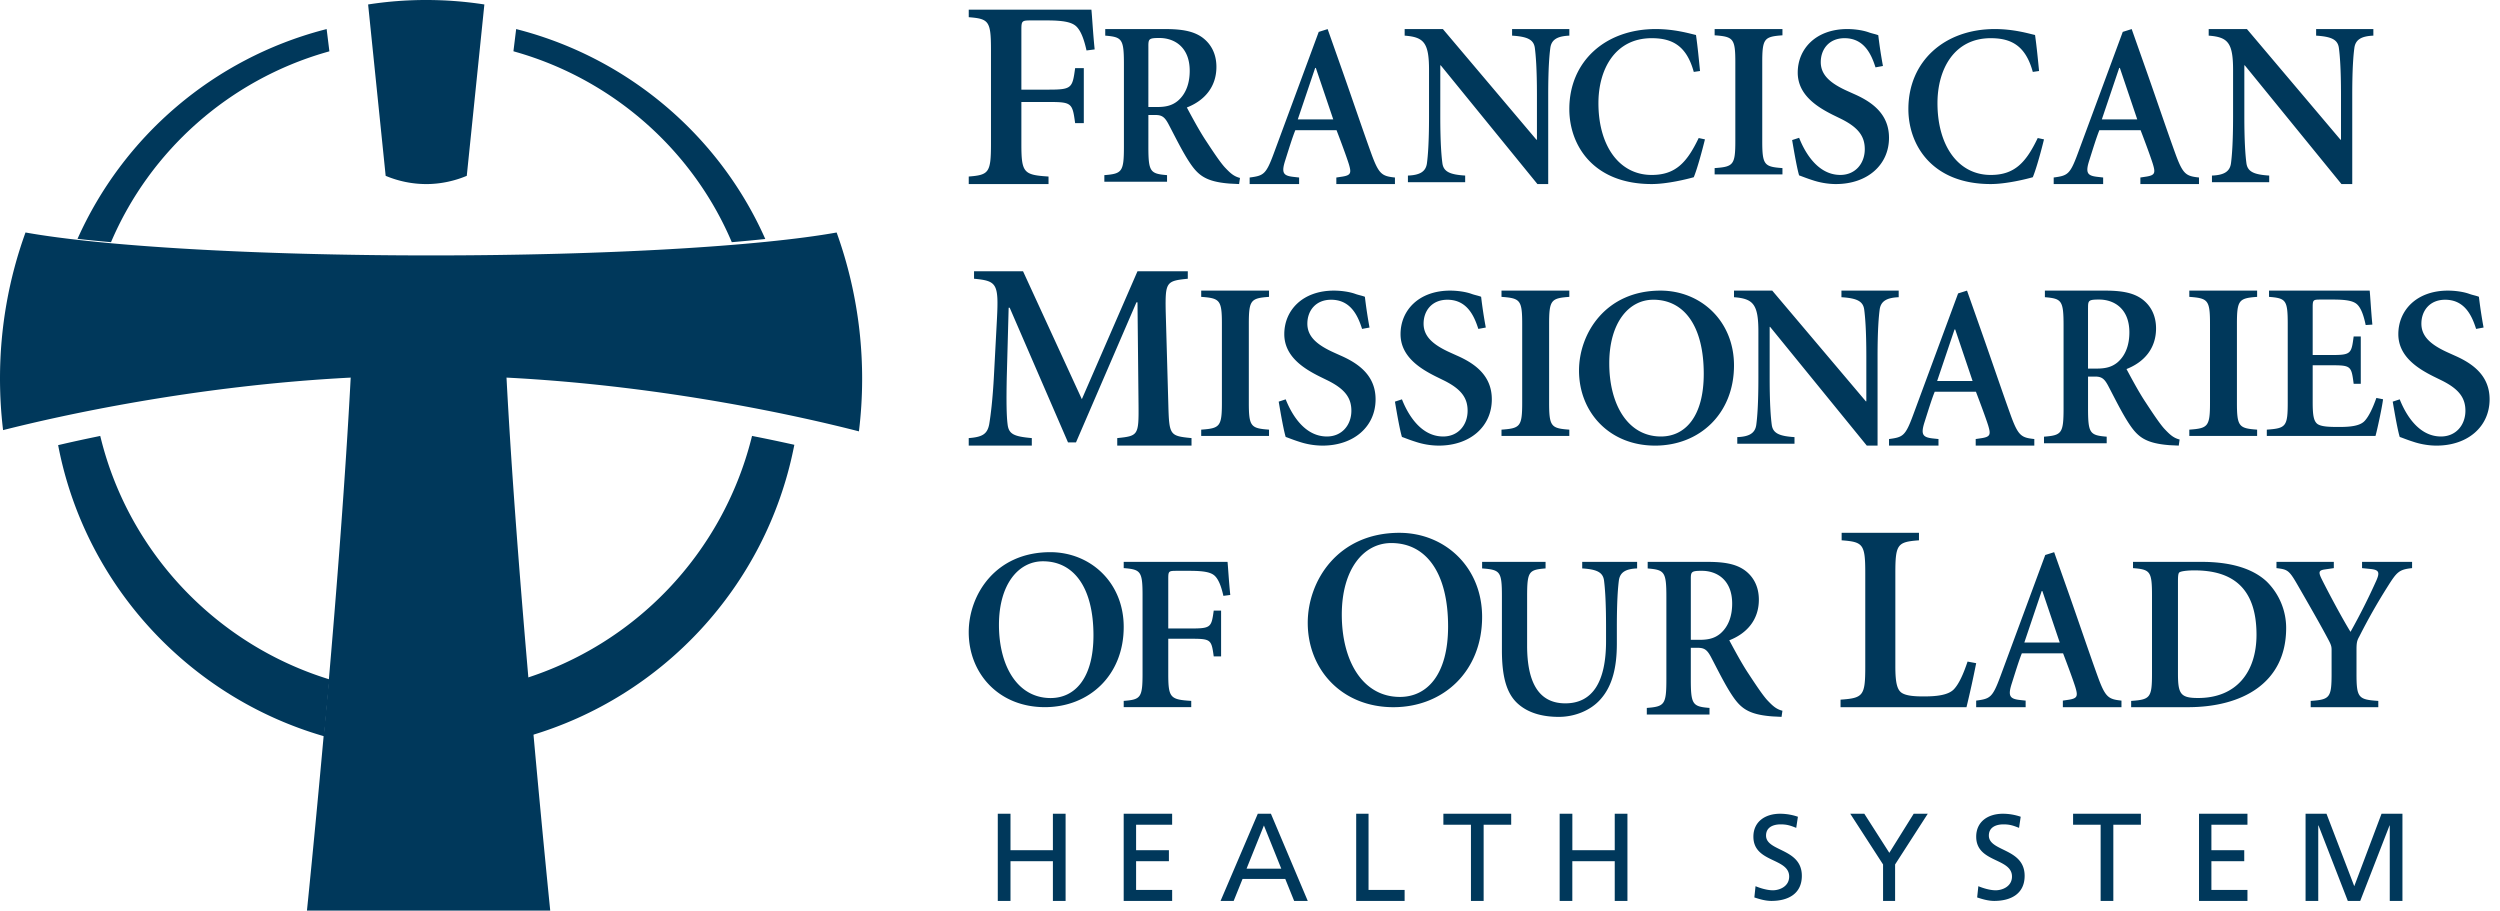 <svg width="151" height="55" viewBox="0 0 151 55" xmlns="http://www.w3.org/2000/svg"><title>Group</title><g fill="#00385B" fill-rule="evenodd"><path d="M19.574 44.468c.008-.072.014-.143.02-.215l.28-3.004.02-.216C13.114 38.95 7.84 33.438 6.104 26.53l-.05-.2-.202.043c-.717.147-1.43.302-2.137.466l-.204.048.04.204c1.671 8.333 7.903 15.02 15.987 17.369l.036.01m26.051-18.1l-.202-.041-.05.2a20.494 20.494 0 0 1-13.777 14.487c.006.072.012.146.02.218l.27 3.017.02.216.036-.01c8.077-2.353 14.304-9.042 15.994-17.383l.043-.208-.207-.046a98.089 98.089 0 0 0-2.147-.45M6.705 14.628C9.057 9.106 13.834 4.84 19.72 3.15l.175-.051-.166-1.344-.238.063a22.585 22.585 0 0 0-14.81 12.61c.637.07 1.31.137 2.026.2m37.493 0c.71-.061 1.387-.125 2.023-.193C43.502 8.29 38.07 3.59 31.415 1.818l-.239-.063-.165 1.341.174.051c5.884 1.69 10.673 5.958 13.015 11.48"/><path d="M19.816 41.585c.52-5.947 1.058-12.91 1.366-18.778-9.424.487-17.494 2.286-20.996 3.172A26.08 26.08 0 0 1 0 22.862c0-3.095.543-6.065 1.541-8.82 4.586.823 13.834 1.386 24.496 1.386 10.663 0 19.909-.563 24.496-1.385a26.082 26.082 0 0 1 1.346 12.011c-3.329-.857-11.593-2.747-21.286-3.247.306 5.868.857 12.831 1.378 18.778l.272 3.014c.545 6.022.991 10.401.991 10.401H18.54s.45-4.379.995-10.4l.281-3.015M29.256.27l-1.063 10.35c-.7.295-1.542.498-2.45.498a6.353 6.353 0 0 1-2.449-.498L22.234.27a22.754 22.754 0 0 1 3.51-.27c1.195 0 2.367.092 3.511.27m33.74 33.632c1.883 0 3.05 1.61 3.05 4.473 0 2.59-1.124 3.787-2.586 3.787-1.997 0-3.122-1.927-3.122-4.42 0-2.436 1.167-3.84 2.657-3.84zm.436-.55c-3.304 0-4.92 2.573-4.92 4.83 0 2.507 1.826 4.53 4.596 4.53 2.67 0 4.765-1.913 4.765-4.845 0-2.685-2.01-4.516-4.441-4.516zm4.441.584v.378c1.026.082 1.138.19 1.138 1.647v4.725c0 1.459-.112 1.568-1.138 1.648v.379h4.079v-.379c-1.277-.08-1.388-.19-1.388-1.648v-2.105h1.388c1.193 0 1.22.055 1.358 1.066h.445V36.88h-.445c-.138 1-.165 1.08-1.358 1.08h-1.388v-2.996c0-.486.028-.486.555-.486h.722c.86 0 1.304.08 1.54.31.208.203.374.58.513 1.202l.416-.055c-.083-.783-.139-1.782-.166-1.998h-6.27m16.16-1.137c2.12 0 3.432 1.813 3.432 5.035 0 2.912-1.265 4.259-2.91 4.259-2.246 0-3.51-2.168-3.51-4.972 0-2.74 1.313-4.322 2.988-4.322zm.49-.618c-3.715 0-5.535 2.895-5.535 5.436 0 2.82 2.057 5.096 5.172 5.096 3.004 0 5.36-2.153 5.36-5.452 0-3.021-2.26-5.08-4.996-5.08zm4.997 1.755v.395c1.088.085 1.196.169 1.196 1.688v3.253c0 1.66.3 2.674 1.02 3.28.678.576 1.575.746 2.417.746.95 0 1.915-.38 2.513-1.056.747-.831.992-2 .992-3.365v-.999c0-1.605.068-2.393.122-2.816.069-.506.421-.703 1.102-.731v-.395h-3.316v.395c.87.056 1.25.225 1.318.731.054.423.122 1.211.122 2.816v.845c0 2.463-.816 3.758-2.46 3.758-1.602 0-2.308-1.253-2.308-3.49V36.02c0-1.52.108-1.603 1.114-1.688v-.395H89.52m10 0v.398c1.021.085 1.129.198 1.129 1.73v4.963c0 1.532-.108 1.647-1.182 1.731v.398h3.787v-.398c-1.02-.084-1.129-.199-1.129-1.731v-1.9h.43c.404 0 .564.143.78.54.388.737.832 1.645 1.262 2.297.523.794.98 1.192 2.443 1.305l.565.029.054-.37c-.39-.098-.605-.311-.927-.651-.255-.285-.604-.795-1.114-1.575-.43-.638-.954-1.631-1.17-2.029 1.089-.425 1.787-1.262 1.787-2.453 0-.837-.363-1.433-.886-1.8-.538-.37-1.236-.484-2.216-.484H99.52zm2.605 1.05c0-.454.027-.51.672-.51.86 0 1.826.51 1.826 1.985 0 .68-.188 1.361-.725 1.815-.349.284-.725.369-1.262.369h-.51v-3.658zm9.11-2.805v.453c1.296.098 1.427.227 1.427 1.977v5.671c0 1.75-.13 1.88-1.493 1.977v.454h7.607a63.14 63.14 0 0 0 .585-2.658l-.52-.097c-.259.777-.518 1.328-.794 1.637-.34.405-1.12.468-1.866.468-.518 0-1.054-.031-1.33-.225-.275-.195-.372-.649-.372-1.589v-5.638c0-1.75.13-1.879 1.427-1.977v-.453h-4.671m12.083 3.517h.041l1.05 3.111h-2.14l1.049-3.11zm.215-2.178l-2.718 7.354c-.472 1.273-.62 1.33-1.454 1.442v.397h2.988v-.397l-.377-.041c-.592-.072-.7-.256-.457-1.005.188-.593.43-1.386.605-1.811h2.49c.283.737.606 1.613.74 2.037.162.537.136.68-.376.764l-.377.056v.397h3.54v-.397c-.78-.084-.97-.184-1.427-1.442-.512-1.415-1.104-3.168-1.709-4.893l-.93-2.63-.538.17zm8.016 1.712c0-.35 0-.594.085-.66.082-.068.447-.122.909-.122 2.238 0 3.75.998 3.75 3.888 0 2.24-1.203 3.82-3.527 3.82-1.077 0-1.217-.255-1.217-1.498v-5.428zm-2.715-1.296v.378c1.036.082 1.147.19 1.147 1.647v4.725c0 1.459-.111 1.568-1.259 1.648v.379h3.428c3.276 0 5.934-1.458 5.934-4.78a3.938 3.938 0 0 0-1.175-2.808c-.924-.864-2.351-1.189-3.92-1.189h-4.155zm8.665 0v.378c.698.082.765.123 1.343 1.134.886 1.54 1.37 2.39 1.799 3.201.201.378.187.444.187.729v1.308c0 1.459-.107 1.568-1.262 1.648v.379h4.083v-.379c-1.208-.08-1.316-.19-1.316-1.648v-1.443c0-.46.04-.568.175-.811a35.7 35.7 0 0 1 1.692-2.984c.563-.89.685-1.052 1.49-1.134v-.378h-3.022v.378l.538.054c.47.055.55.19.322.703a38.79 38.79 0 0 1-1.557 3.092c-.55-.892-1.411-2.525-1.733-3.173-.215-.432-.188-.54.161-.594l.564-.082v-.378H137.5M58.832 16.383v.453c1.383.13 1.495.292 1.383 2.447l-.177 3.338c-.08 1.556-.208 2.512-.289 2.997-.113.617-.435.78-1.238.843v.454h3.81v-.454c-1.061-.097-1.398-.226-1.463-.843-.064-.485-.08-1.376-.049-2.835l.114-4.196h.063l3.522 8.134h.482l3.65-8.459h.065l.063 6.222c.016 1.814-.032 1.848-1.286 1.977v.454h4.486v-.454c-1.303-.129-1.35-.163-1.399-1.977l-.16-5.67c-.033-1.783.032-1.847 1.334-1.978v-.453h-3.038l-3.361 7.728-3.553-7.728h-2.959m13.721 1.17v.378c1.133.082 1.25.19 1.25 1.648v4.726c0 1.458-.117 1.566-1.25 1.646v.379h4.096v-.379c-1.104-.08-1.22-.188-1.22-1.646v-4.726c0-1.458.116-1.566 1.22-1.648v-.378h-4.096m10.166 2.23a28.83 28.83 0 0 1-.28-1.857c-.17-.07-.367-.097-.592-.18-.393-.138-.9-.193-1.28-.193-1.884 0-2.996 1.184-2.996 2.63 0 1.349 1.182 2.079 2.11 2.546l.45.221c1.112.537 1.492 1.087 1.492 1.86 0 .852-.563 1.554-1.477 1.554-1.45 0-2.208-1.529-2.49-2.244l-.422.139c.14.839.31 1.775.422 2.133.168.054.422.165.815.289a4.5 4.5 0 0 0 1.407.234c1.899 0 3.207-1.156 3.207-2.795 0-1.432-1.013-2.161-2.11-2.643l-.366-.165c-1.083-.482-1.645-.992-1.645-1.762 0-.786.506-1.446 1.434-1.446 1.183 0 1.618.964 1.871 1.762l.45-.083m7.023 0a27.665 27.665 0 0 1-.282-1.857c-.169-.07-.366-.097-.591-.18-.394-.138-.9-.193-1.279-.193-1.886 0-2.997 1.184-2.997 2.63 0 1.349 1.182 2.079 2.11 2.546l.45.221c1.111.537 1.491 1.087 1.491 1.86 0 .852-.562 1.554-1.477 1.554-1.449 0-2.208-1.529-2.489-2.244l-.423.139c.14.839.31 1.775.423 2.133.168.054.421.165.816.289a4.5 4.5 0 0 0 1.406.234c1.899 0 3.206-1.156 3.206-2.795 0-1.432-1.012-2.161-2.109-2.643l-.365-.165c-1.083-.482-1.647-.992-1.647-1.762 0-.786.507-1.446 1.435-1.446 1.182 0 1.618.964 1.871 1.762l.45-.083m.95-2.23v.378c1.134.082 1.25.19 1.25 1.648v4.726c0 1.458-.116 1.566-1.25 1.646v.379h4.096v-.379c-1.103-.08-1.22-.188-1.22-1.646v-4.726c0-1.458.117-1.566 1.22-1.648v-.378h-4.096m9.166.55c1.882 0 3.05 1.612 3.05 4.475 0 2.588-1.125 3.786-2.586 3.786-1.997 0-3.121-1.927-3.121-4.42 0-2.436 1.166-3.84 2.657-3.84zm.436-.55c-3.303 0-4.92 2.575-4.92 4.832 0 2.506 1.827 4.53 4.596 4.53 2.67 0 4.765-1.914 4.765-4.846 0-2.685-2.01-4.516-4.441-4.516zm4.441 0v.399c1.161.086 1.473.427 1.473 2.077v2.788c0 1.623-.07 2.42-.128 2.845-.07.513-.44.712-1.147.74v.398h3.456v-.398c-.905-.057-1.303-.227-1.373-.74-.057-.426-.127-1.222-.127-2.845v-3.073h.028l5.838 7.17h.651v-5.377c0-1.621.072-2.419.128-2.845.071-.512.44-.712 1.148-.74v-.399h-3.458v.399c.907.057 1.304.228 1.374.74.057.426.129 1.224.129 2.845v2.703h-.029l-5.654-6.687h-2.309m13.32 2.347h.04l1.05 3.112h-2.141l1.05-3.112zm.215-2.177l-2.72 7.354c-.47 1.272-.618 1.329-1.453 1.441v.397h2.988v-.397l-.377-.04c-.592-.072-.7-.256-.458-1.005.189-.594.431-1.386.607-1.81h2.49c.282.736.606 1.611.74 2.036.162.538.135.679-.377.763l-.377.056v.397h3.54v-.397c-.78-.084-.97-.183-1.427-1.441-.51-1.415-1.104-3.168-1.71-4.893l-.928-2.63-.538.169zm5.242-.17v.398c1.02.085 1.128.198 1.128 1.73v4.965c0 1.532-.107 1.645-1.182 1.73v.397h3.787v-.397c-1.02-.085-1.127-.198-1.127-1.73v-1.901h.428c.404 0 .565.142.78.54.39.737.832 1.645 1.262 2.297.524.794.98 1.191 2.445 1.306l.564.027.053-.368c-.39-.1-.604-.312-.927-.653-.254-.283-.604-.794-1.114-1.574-.43-.639-.954-1.63-1.168-2.029 1.087-.425 1.785-1.263 1.785-2.454 0-.836-.362-1.432-.886-1.8-.537-.37-1.236-.484-2.215-.484h-3.613zm2.606 1.05c0-.454.027-.51.671-.51.86 0 1.826.51 1.826 1.986 0 .68-.188 1.361-.725 1.816-.35.283-.725.368-1.263.368h-.51v-3.66zm6.117-1.05v.378c1.133.082 1.25.19 1.25 1.648v4.726c0 1.458-.117 1.566-1.25 1.646v.379h4.096v-.379c-1.104-.08-1.22-.188-1.22-1.646v-4.726c0-1.458.116-1.566 1.22-1.648v-.378h-4.096m4.815 0v.378c1.023.082 1.13.19 1.13 1.648v4.726c0 1.458-.107 1.566-1.264 1.646v.379h6.565c.107-.379.403-1.755.456-2.214l-.403-.08c-.23.647-.458 1.106-.686 1.363-.282.337-.901.39-1.574.39-.564 0-1.049-.013-1.291-.174-.242-.176-.296-.554-.296-1.338v-2.214h1.157c1.157 0 1.183.054 1.318 1.12h.43v-2.862h-.43c-.135 1.04-.161 1.122-1.318 1.122h-1.157V18.58c0-.487.027-.487.538-.487h.673c.834 0 1.264.08 1.492.311.202.202.364.58.498 1.228l.404-.026c-.081-.838-.135-1.836-.162-2.053h-6.08m12.959 2.23a29.038 29.038 0 0 1-.282-1.857c-.169-.07-.366-.097-.591-.18-.393-.138-.9-.193-1.28-.193-1.885 0-2.996 1.184-2.996 2.63 0 1.349 1.182 2.079 2.11 2.546l.45.221c1.111.537 1.492 1.087 1.492 1.86 0 .852-.563 1.554-1.478 1.554-1.448 0-2.208-1.529-2.49-2.244l-.422.139c.141.839.31 1.775.423 2.133.169.054.422.165.815.289.366.124.872.234 1.407.234 1.899 0 3.206-1.156 3.206-2.795 0-1.432-1.012-2.161-2.109-2.643l-.365-.165c-1.084-.482-1.646-.992-1.646-1.762 0-.786.507-1.446 1.434-1.446 1.183 0 1.618.964 1.871 1.762l.45-.083M58.512.585v.454c1.212.097 1.343.227 1.343 1.977v5.67c0 1.75-.13 1.88-1.343 1.977v.454h4.819v-.454c-1.509-.097-1.64-.227-1.64-1.976V6.16h1.64c1.41 0 1.443.064 1.607 1.279h.524V4.117h-.524c-.164 1.2-.197 1.297-1.607 1.297h-1.64V1.817c0-.584.033-.584.656-.584h.853c1.016 0 1.54.098 1.82.373.245.244.442.697.606 1.442l.492-.064c-.099-.94-.164-2.14-.197-2.399h-7.41m8.246 1.17v.397c1.02.086 1.128.199 1.128 1.731v4.965c0 1.531-.109 1.645-1.182 1.73v.398h3.787v-.398c-1.02-.085-1.128-.199-1.128-1.73V6.946h.43c.402 0 .564.142.779.54.39.738.832 1.645 1.262 2.298.523.794.98 1.192 2.444 1.305l.564.028.054-.37c-.39-.098-.605-.31-.927-.652-.255-.283-.604-.794-1.115-1.573-.429-.64-.953-1.631-1.168-2.03 1.088-.424 1.786-1.262 1.786-2.453 0-.836-.363-1.432-.886-1.801-.537-.37-1.236-.483-2.216-.483h-3.612zm2.605 1.05c0-.454.027-.51.672-.51.859 0 1.825.51 1.825 1.985 0 .681-.187 1.362-.724 1.816-.35.284-.725.368-1.262.368h-.511V2.805zm10.075 1.298h.04l1.052 3.11h-2.143l1.05-3.11zm.215-2.178l-2.72 7.355c-.47 1.273-.619 1.33-1.453 1.442v.396h2.988v-.396l-.377-.043c-.593-.07-.7-.254-.458-1.004.188-.594.43-1.385.606-1.81h2.49c.283.735.606 1.613.74 2.038.162.536.135.678-.376.762l-.377.057v.396h3.54v-.396c-.78-.085-.968-.184-1.426-1.442-.512-1.414-1.104-3.168-1.71-4.893l-.929-2.63-.54.17zm5.19-.17v.398c1.161.086 1.472.427 1.472 2.078v2.79c0 1.62-.07 2.417-.127 2.844-.071.513-.44.712-1.148.74v.399h3.458v-.4c-.907-.056-1.304-.226-1.375-.74-.057-.426-.128-1.222-.128-2.844V3.947h.028l5.838 7.17h.652V5.74c0-1.623.071-2.42.128-2.847.07-.512.44-.71 1.148-.74v-.398H91.33v.398c.906.058 1.303.228 1.374.74.056.428.127 1.224.127 2.847v2.702h-.028L87.15 1.755h-2.31m17.842 2.534c-.081-.799-.135-1.404-.244-2.175-.378-.083-1.27-.359-2.433-.359-3.027 0-5.218 1.941-5.218 4.833 0 2.176 1.434 4.529 4.975 4.529.945 0 2.162-.303 2.542-.413.216-.522.512-1.624.675-2.285l-.378-.082c-.703 1.46-1.38 2.23-2.84 2.23-1.972 0-3.216-1.777-3.216-4.337 0-2.038 1-3.923 3.217-3.923 1.257 0 2.109.467 2.542 2.037l.378-.055m.882-2.534v.378c1.133.082 1.25.19 1.25 1.648v4.725c0 1.458-.117 1.567-1.25 1.647v.379h4.096v-.379c-1.103-.08-1.22-.189-1.22-1.647V3.781c0-1.459.117-1.566 1.22-1.648v-.378h-4.096m10.166 2.231a28.627 28.627 0 0 1-.282-1.858c-.168-.07-.365-.097-.59-.18-.394-.137-.9-.193-1.28-.193-1.884 0-2.995 1.185-2.995 2.63 0 1.35 1.181 2.08 2.11 2.547l.45.22c1.11.537 1.49 1.088 1.49 1.859 0 .854-.563 1.555-1.477 1.555-1.448 0-2.208-1.528-2.489-2.243l-.422.137c.141.84.31 1.776.422 2.134.168.055.422.165.816.29.365.123.872.233 1.406.233 1.899 0 3.207-1.156 3.207-2.794 0-1.433-1.013-2.162-2.11-2.644l-.366-.165c-1.083-.481-1.646-.991-1.646-1.762 0-.785.507-1.445 1.436-1.445 1.18 0 1.617.963 1.87 1.762l.45-.083m9.43.303c-.08-.799-.136-1.404-.243-2.175-.378-.083-1.27-.359-2.433-.359-3.029 0-5.218 1.941-5.218 4.833 0 2.176 1.433 4.529 4.974 4.529.946 0 2.163-.303 2.541-.413.217-.522.515-1.624.676-2.285l-.378-.082c-.703 1.46-1.379 2.23-2.839 2.23-1.973 0-3.217-1.777-3.217-4.337 0-2.038 1-3.923 3.217-3.923 1.258 0 2.11.467 2.541 2.037l.38-.055M128 4.103h.04l1.05 3.11h-2.14l1.05-3.11zm.215-2.178l-2.72 7.354c-.47 1.273-.618 1.33-1.452 1.442v.396h2.987v-.396l-.376-.043c-.592-.07-.7-.254-.457-1.004.188-.594.43-1.385.605-1.81h2.49c.283.735.606 1.613.74 2.038.162.536.135.678-.377.762l-.376.057v.396h3.54v-.396c-.78-.085-.969-.184-1.427-1.442-.512-1.414-1.104-3.168-1.71-4.893l-.928-2.63-.54.17zm5.19-.17v.398c1.16.086 1.473.427 1.473 2.078v2.79c0 1.62-.071 2.417-.127 2.844-.071.513-.44.712-1.149.74v.399h3.458v-.4c-.907-.056-1.303-.226-1.375-.74-.056-.426-.127-1.222-.127-2.844V3.947h.028l5.838 7.17h.652V5.74c0-1.623.07-2.42.128-2.847.07-.512.439-.71 1.147-.74v-.398h-3.457v.398c.907.058 1.303.228 1.374.74.057.428.128 1.224.128 2.847v2.702h-.028l-5.654-6.687h-2.31m-73.138 52.66h.768v-2.4h2.561v2.4h.767v-5.266h-.767v2.203h-2.561v-2.203h-.768v5.266m7.606 0h2.926v-.664H68.62v-1.736h1.982v-.663H68.62v-1.54h2.177v-.663h-2.926v5.266m9.518-1.947h-2.097l1.049-2.61 1.048 2.61zm-3.667 1.947h.792l.536-1.328h2.58l.536 1.328h.822l-2.225-5.266h-.792l-2.249 5.266zm8.192 0h2.925v-.664h-2.179V49.15h-.746v5.266m6.93 0h.768v-4.602h1.664v-.664H87.18v.664h1.665v4.602m5.356 0h.767v-2.4h2.562v2.4h.767v-5.266h-.767v2.203H94.97v-2.203h-.767v5.266m14.39-5.084a3.328 3.328 0 0 0-1.073-.182c-.908 0-1.615.48-1.615 1.386 0 1.583 2.161 1.268 2.161 2.407 0 .598-.576.83-.986.83-.368 0-.8-.144-1.046-.247l-.071.679c.33.11.678.21 1.03.21 1.009 0 1.838-.43 1.838-1.516 0-1.678-2.162-1.452-2.162-2.43 0-.532.475-.677.879-.677.375 0 .576.065.944.211l.101-.671m5.144 5.084h.727v-2.203l1.973-3.063h-.85l-1.472 2.361-1.51-2.361h-.849l1.981 3.063v2.203m8.314-5.084a3.32 3.32 0 0 0-1.074-.182c-.908 0-1.614.48-1.614 1.386 0 1.583 2.161 1.268 2.161 2.407 0 .598-.576.83-.987.83-.367 0-.8-.144-1.045-.247l-.072.679c.331.11.677.21 1.03.21 1.01 0 1.838-.43 1.838-1.516 0-1.678-2.161-1.452-2.161-2.43 0-.532.476-.677.88-.677.374 0 .575.065.943.211l.1-.671m4.828 5.084h.767v-4.602h1.665v-.664h-4.096v.664h1.664v4.602m5.942 0h2.926v-.664h-2.178v-1.736h1.984v-.663h-1.984v-1.54h2.178v-.663h-2.926v5.266m6.436 0h.766v-4.557h.016l1.769 4.557h.75l1.77-4.557h.014v4.557h.766v-5.266h-1.263l-1.647 4.376-1.677-4.376h-1.264v5.266"/></g></svg>